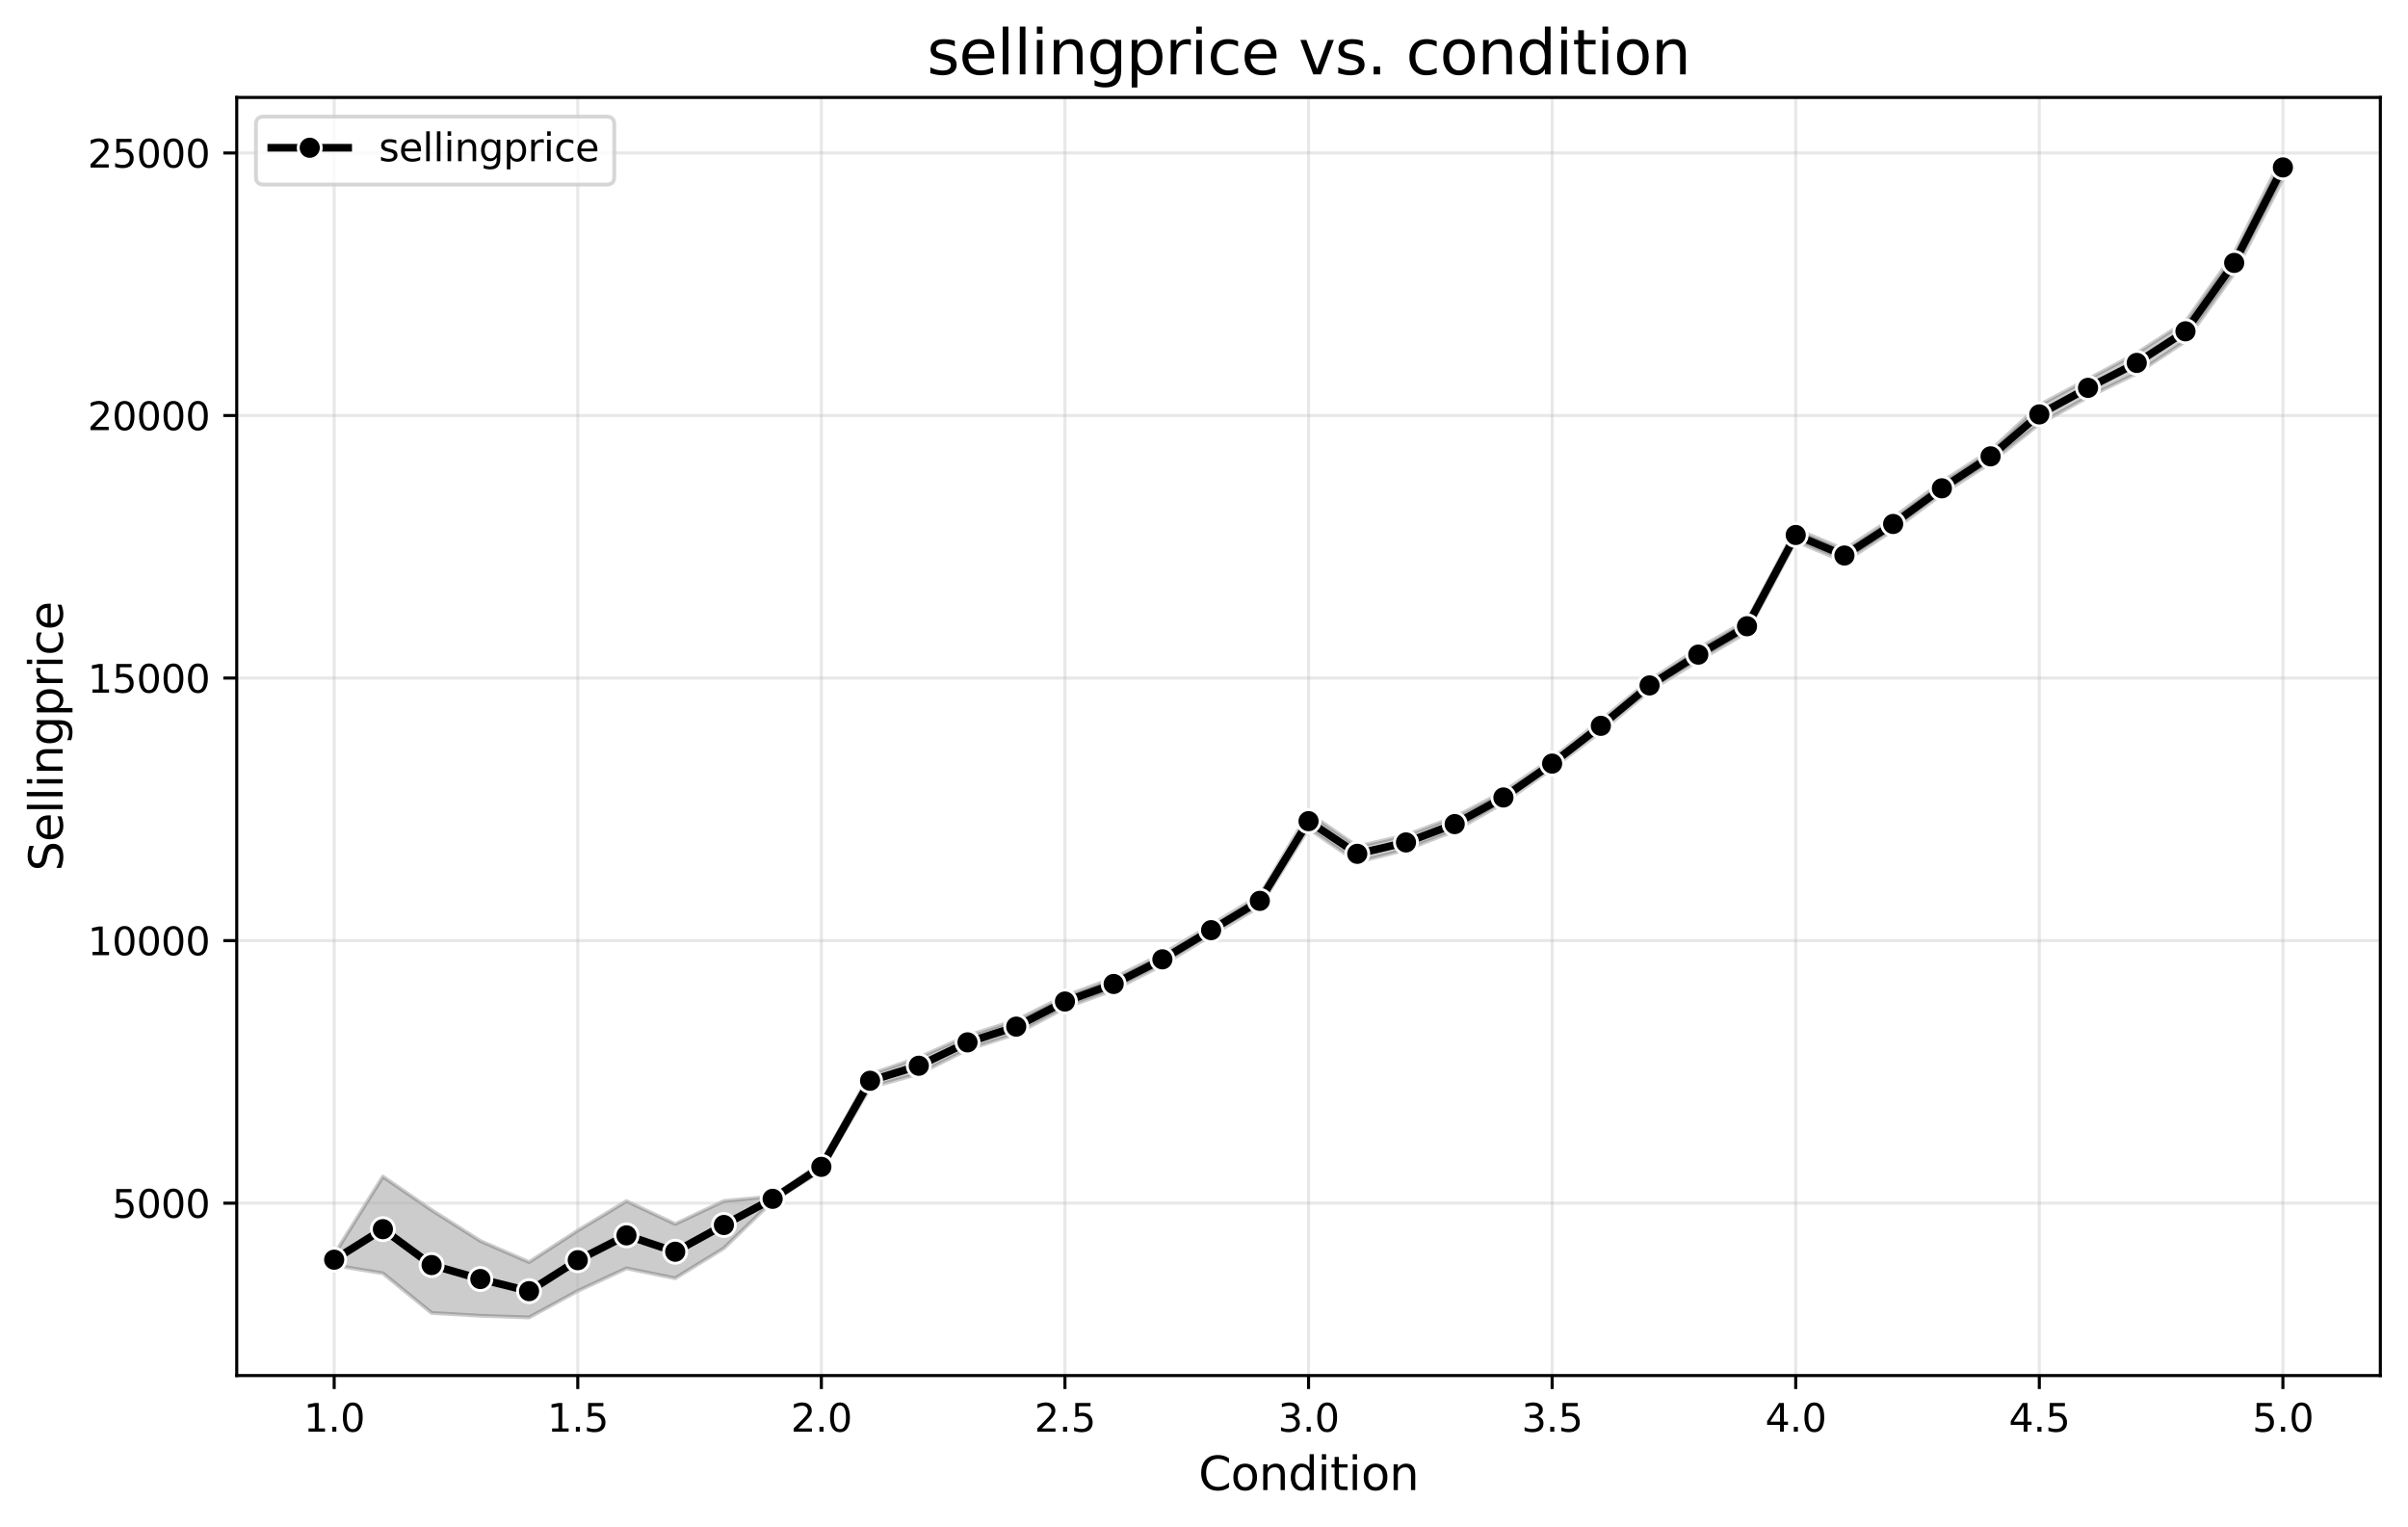 <?xml version="1.0" encoding="utf-8" standalone="no"?>
<!DOCTYPE svg PUBLIC "-//W3C//DTD SVG 1.1//EN"
  "http://www.w3.org/Graphics/SVG/1.1/DTD/svg11.dtd">
<svg xmlns:xlink="http://www.w3.org/1999/xlink" width="626.826pt" height="397.489pt" viewBox="0 0 626.826 397.489" xmlns="http://www.w3.org/2000/svg" version="1.1">
 <defs>
  <style type="text/css">*{stroke-linejoin: round; stroke-linecap: butt}</style>
 </defs>
 <g id="figure_1">
  <g id="patch_1">
   <path d="M 0 397.489 
L 626.826 397.489 
L 626.826 0 
L 0 0 
z
" style="fill: #ffffff"/>
  </g>
  <g id="axes_1">
   <g id="patch_2">
    <path d="M 61.626 357.998 
L 619.626 357.998 
L 619.626 25.358 
L 61.626 25.358 
z
" style="fill: #ffffff"/>
   </g>
   <g id="FillBetweenPolyCollection_1">
    <defs>
     <path id="m1bbe047d17" d="M 86.99 -71.02 
L 86.99 -68.185 
L 99.672 -66.11 
L 112.354 -55.79 
L 125.035 -55.05 
L 137.717 -54.612 
L 150.399 -61.519 
L 163.081 -67.397 
L 175.763 -64.823 
L 188.444 -72.634 
L 201.126 -84.906 
L 213.808 -92.781 
L 226.49 -114.478 
L 239.172 -118.018 
L 251.854 -124.352 
L 264.535 -128.415 
L 277.217 -135.197 
L 289.899 -139.853 
L 302.581 -146.339 
L 315.263 -154.045 
L 327.944 -161.574 
L 340.626 -181.85 
L 353.308 -173.138 
L 365.99 -176.349 
L 378.672 -181.265 
L 391.354 -188.507 
L 404.035 -197.5 
L 416.717 -207.073 
L 429.399 -217.729 
L 442.081 -225.492 
L 454.763 -232.936 
L 467.444 -256.632 
L 480.126 -251.281 
L 492.808 -259.5 
L 505.49 -268.884 
L 518.172 -277.055 
L 530.854 -287.147 
L 543.535 -294.165 
L 556.217 -300.295 
L 568.899 -308.675 
L 581.581 -326.319 
L 594.263 -350.871 
L 594.263 -357.012 
L 594.263 -357.012 
L 581.581 -331.648 
L 568.899 -313.762 
L 556.217 -305.595 
L 543.535 -298.843 
L 530.854 -292.089 
L 518.172 -280.285 
L 505.49 -272.137 
L 492.808 -262.756 
L 480.126 -254.494 
L 467.444 -259.841 
L 454.763 -236.024 
L 442.081 -228.75 
L 429.399 -220.436 
L 416.717 -210.045 
L 404.035 -200.07 
L 391.354 -191.474 
L 378.672 -184.851 
L 365.99 -180.145 
L 353.308 -177.217 
L 340.626 -185.925 
L 327.944 -164.498 
L 315.263 -156.735 
L 302.581 -149.246 
L 289.899 -142.968 
L 277.217 -138.292 
L 264.535 -132.014 
L 251.854 -127.933 
L 239.172 -122.261 
L 226.49 -117.915 
L 213.808 -94.909 
L 201.126 -86.115 
L 188.444 -84.926 
L 175.763 -78.944 
L 163.081 -84.892 
L 150.399 -77.239 
L 137.717 -69.023 
L 125.035 -74.527 
L 112.354 -82.562 
L 99.672 -91.278 
L 86.99 -71.02 
z
" style="stroke: #000000; stroke-opacity: 0.2"/>
    </defs>
    <g clip-path="url(#p1a0c11632b)">
     <use xlink:href="#m1bbe047d17" x="0" y="397.489" style="fill-opacity: 0.2; stroke: #000000; stroke-opacity: 0.2"/>
    </g>
   </g>
   <g id="matplotlib.axis_1">
    <g id="xtick_1">
     <g id="line2d_1">
      <path d="M 86.99 357.998 
L 86.99 25.358 
" clip-path="url(#p1a0c11632b)" style="fill: none; stroke: #b0b0b0; stroke-opacity: 0.3; stroke-width: 0.8; stroke-linecap: square"/>
     </g>
     <g id="line2d_2">
      <defs>
       <path id="m35427ddd8f" d="M 0 0 
L 0 3.5 
" style="stroke: #000000; stroke-width: 0.8"/>
      </defs>
      <g>
       <use xlink:href="#m35427ddd8f" x="86.99" y="357.998" style="stroke: #000000; stroke-width: 0.8"/>
      </g>
     </g>
     <g id="text_1">
      <!-- 1.0 -->
      <g transform="translate(79.038 372.596) scale(0.1 -0.1)">
       <defs>
        <path id="DejaVuSans-31" d="M 794 531 
L 1825 531 
L 1825 4091 
L 703 3866 
L 703 4441 
L 1819 4666 
L 2450 4666 
L 2450 531 
L 3481 531 
L 3481 0 
L 794 0 
L 794 531 
z
" transform="scale(0.016)"/>
        <path id="DejaVuSans-2e" d="M 684 794 
L 1344 794 
L 1344 0 
L 684 0 
L 684 794 
z
" transform="scale(0.016)"/>
        <path id="DejaVuSans-30" d="M 2034 4250 
Q 1547 4250 1301 3770 
Q 1056 3291 1056 2328 
Q 1056 1369 1301 889 
Q 1547 409 2034 409 
Q 2525 409 2770 889 
Q 3016 1369 3016 2328 
Q 3016 3291 2770 3770 
Q 2525 4250 2034 4250 
z
M 2034 4750 
Q 2819 4750 3233 4129 
Q 3647 3509 3647 2328 
Q 3647 1150 3233 529 
Q 2819 -91 2034 -91 
Q 1250 -91 836 529 
Q 422 1150 422 2328 
Q 422 3509 836 4129 
Q 1250 4750 2034 4750 
z
" transform="scale(0.016)"/>
       </defs>
       <use xlink:href="#DejaVuSans-31"/>
       <use xlink:href="#DejaVuSans-2e" transform="translate(63.623 0)"/>
       <use xlink:href="#DejaVuSans-30" transform="translate(95.41 0)"/>
      </g>
     </g>
    </g>
    <g id="xtick_2">
     <g id="line2d_3">
      <path d="M 150.399 357.998 
L 150.399 25.358 
" clip-path="url(#p1a0c11632b)" style="fill: none; stroke: #b0b0b0; stroke-opacity: 0.3; stroke-width: 0.8; stroke-linecap: square"/>
     </g>
     <g id="line2d_4">
      <g>
       <use xlink:href="#m35427ddd8f" x="150.399" y="357.998" style="stroke: #000000; stroke-width: 0.8"/>
      </g>
     </g>
     <g id="text_2">
      <!-- 1.5 -->
      <g transform="translate(142.447 372.596) scale(0.1 -0.1)">
       <defs>
        <path id="DejaVuSans-35" d="M 691 4666 
L 3169 4666 
L 3169 4134 
L 1269 4134 
L 1269 2991 
Q 1406 3038 1543 3061 
Q 1681 3084 1819 3084 
Q 2600 3084 3056 2656 
Q 3513 2228 3513 1497 
Q 3513 744 3044 326 
Q 2575 -91 1722 -91 
Q 1428 -91 1123 -41 
Q 819 9 494 109 
L 494 744 
Q 775 591 1075 516 
Q 1375 441 1709 441 
Q 2250 441 2565 725 
Q 2881 1009 2881 1497 
Q 2881 1984 2565 2268 
Q 2250 2553 1709 2553 
Q 1456 2553 1204 2497 
Q 953 2441 691 2322 
L 691 4666 
z
" transform="scale(0.016)"/>
       </defs>
       <use xlink:href="#DejaVuSans-31"/>
       <use xlink:href="#DejaVuSans-2e" transform="translate(63.623 0)"/>
       <use xlink:href="#DejaVuSans-35" transform="translate(95.41 0)"/>
      </g>
     </g>
    </g>
    <g id="xtick_3">
     <g id="line2d_5">
      <path d="M 213.808 357.998 
L 213.808 25.358 
" clip-path="url(#p1a0c11632b)" style="fill: none; stroke: #b0b0b0; stroke-opacity: 0.3; stroke-width: 0.8; stroke-linecap: square"/>
     </g>
     <g id="line2d_6">
      <g>
       <use xlink:href="#m35427ddd8f" x="213.808" y="357.998" style="stroke: #000000; stroke-width: 0.8"/>
      </g>
     </g>
     <g id="text_3">
      <!-- 2.0 -->
      <g transform="translate(205.857 372.596) scale(0.1 -0.1)">
       <defs>
        <path id="DejaVuSans-32" d="M 1228 531 
L 3431 531 
L 3431 0 
L 469 0 
L 469 531 
Q 828 903 1448 1529 
Q 2069 2156 2228 2338 
Q 2531 2678 2651 2914 
Q 2772 3150 2772 3378 
Q 2772 3750 2511 3984 
Q 2250 4219 1831 4219 
Q 1534 4219 1204 4116 
Q 875 4013 500 3803 
L 500 4441 
Q 881 4594 1212 4672 
Q 1544 4750 1819 4750 
Q 2544 4750 2975 4387 
Q 3406 4025 3406 3419 
Q 3406 3131 3298 2873 
Q 3191 2616 2906 2266 
Q 2828 2175 2409 1742 
Q 1991 1309 1228 531 
z
" transform="scale(0.016)"/>
       </defs>
       <use xlink:href="#DejaVuSans-32"/>
       <use xlink:href="#DejaVuSans-2e" transform="translate(63.623 0)"/>
       <use xlink:href="#DejaVuSans-30" transform="translate(95.41 0)"/>
      </g>
     </g>
    </g>
    <g id="xtick_4">
     <g id="line2d_7">
      <path d="M 277.217 357.998 
L 277.217 25.358 
" clip-path="url(#p1a0c11632b)" style="fill: none; stroke: #b0b0b0; stroke-opacity: 0.3; stroke-width: 0.8; stroke-linecap: square"/>
     </g>
     <g id="line2d_8">
      <g>
       <use xlink:href="#m35427ddd8f" x="277.217" y="357.998" style="stroke: #000000; stroke-width: 0.8"/>
      </g>
     </g>
     <g id="text_4">
      <!-- 2.5 -->
      <g transform="translate(269.266 372.596) scale(0.1 -0.1)">
       <use xlink:href="#DejaVuSans-32"/>
       <use xlink:href="#DejaVuSans-2e" transform="translate(63.623 0)"/>
       <use xlink:href="#DejaVuSans-35" transform="translate(95.41 0)"/>
      </g>
     </g>
    </g>
    <g id="xtick_5">
     <g id="line2d_9">
      <path d="M 340.626 357.998 
L 340.626 25.358 
" clip-path="url(#p1a0c11632b)" style="fill: none; stroke: #b0b0b0; stroke-opacity: 0.3; stroke-width: 0.8; stroke-linecap: square"/>
     </g>
     <g id="line2d_10">
      <g>
       <use xlink:href="#m35427ddd8f" x="340.626" y="357.998" style="stroke: #000000; stroke-width: 0.8"/>
      </g>
     </g>
     <g id="text_5">
      <!-- 3.0 -->
      <g transform="translate(332.675 372.596) scale(0.1 -0.1)">
       <defs>
        <path id="DejaVuSans-33" d="M 2597 2516 
Q 3050 2419 3304 2112 
Q 3559 1806 3559 1356 
Q 3559 666 3084 287 
Q 2609 -91 1734 -91 
Q 1441 -91 1130 -33 
Q 819 25 488 141 
L 488 750 
Q 750 597 1062 519 
Q 1375 441 1716 441 
Q 2309 441 2620 675 
Q 2931 909 2931 1356 
Q 2931 1769 2642 2001 
Q 2353 2234 1838 2234 
L 1294 2234 
L 1294 2753 
L 1863 2753 
Q 2328 2753 2575 2939 
Q 2822 3125 2822 3475 
Q 2822 3834 2567 4026 
Q 2313 4219 1838 4219 
Q 1578 4219 1281 4162 
Q 984 4106 628 3988 
L 628 4550 
Q 988 4650 1302 4700 
Q 1616 4750 1894 4750 
Q 2613 4750 3031 4423 
Q 3450 4097 3450 3541 
Q 3450 3153 3228 2886 
Q 3006 2619 2597 2516 
z
" transform="scale(0.016)"/>
       </defs>
       <use xlink:href="#DejaVuSans-33"/>
       <use xlink:href="#DejaVuSans-2e" transform="translate(63.623 0)"/>
       <use xlink:href="#DejaVuSans-30" transform="translate(95.41 0)"/>
      </g>
     </g>
    </g>
    <g id="xtick_6">
     <g id="line2d_11">
      <path d="M 404.035 357.998 
L 404.035 25.358 
" clip-path="url(#p1a0c11632b)" style="fill: none; stroke: #b0b0b0; stroke-opacity: 0.3; stroke-width: 0.8; stroke-linecap: square"/>
     </g>
     <g id="line2d_12">
      <g>
       <use xlink:href="#m35427ddd8f" x="404.035" y="357.998" style="stroke: #000000; stroke-width: 0.8"/>
      </g>
     </g>
     <g id="text_6">
      <!-- 3.5 -->
      <g transform="translate(396.084 372.596) scale(0.1 -0.1)">
       <use xlink:href="#DejaVuSans-33"/>
       <use xlink:href="#DejaVuSans-2e" transform="translate(63.623 0)"/>
       <use xlink:href="#DejaVuSans-35" transform="translate(95.41 0)"/>
      </g>
     </g>
    </g>
    <g id="xtick_7">
     <g id="line2d_13">
      <path d="M 467.444 357.998 
L 467.444 25.358 
" clip-path="url(#p1a0c11632b)" style="fill: none; stroke: #b0b0b0; stroke-opacity: 0.3; stroke-width: 0.8; stroke-linecap: square"/>
     </g>
     <g id="line2d_14">
      <g>
       <use xlink:href="#m35427ddd8f" x="467.444" y="357.998" style="stroke: #000000; stroke-width: 0.8"/>
      </g>
     </g>
     <g id="text_7">
      <!-- 4.0 -->
      <g transform="translate(459.493 372.596) scale(0.1 -0.1)">
       <defs>
        <path id="DejaVuSans-34" d="M 2419 4116 
L 825 1625 
L 2419 1625 
L 2419 4116 
z
M 2253 4666 
L 3047 4666 
L 3047 1625 
L 3713 1625 
L 3713 1100 
L 3047 1100 
L 3047 0 
L 2419 0 
L 2419 1100 
L 313 1100 
L 313 1709 
L 2253 4666 
z
" transform="scale(0.016)"/>
       </defs>
       <use xlink:href="#DejaVuSans-34"/>
       <use xlink:href="#DejaVuSans-2e" transform="translate(63.623 0)"/>
       <use xlink:href="#DejaVuSans-30" transform="translate(95.41 0)"/>
      </g>
     </g>
    </g>
    <g id="xtick_8">
     <g id="line2d_15">
      <path d="M 530.854 357.998 
L 530.854 25.358 
" clip-path="url(#p1a0c11632b)" style="fill: none; stroke: #b0b0b0; stroke-opacity: 0.3; stroke-width: 0.8; stroke-linecap: square"/>
     </g>
     <g id="line2d_16">
      <g>
       <use xlink:href="#m35427ddd8f" x="530.854" y="357.998" style="stroke: #000000; stroke-width: 0.8"/>
      </g>
     </g>
     <g id="text_8">
      <!-- 4.5 -->
      <g transform="translate(522.902 372.596) scale(0.1 -0.1)">
       <use xlink:href="#DejaVuSans-34"/>
       <use xlink:href="#DejaVuSans-2e" transform="translate(63.623 0)"/>
       <use xlink:href="#DejaVuSans-35" transform="translate(95.41 0)"/>
      </g>
     </g>
    </g>
    <g id="xtick_9">
     <g id="line2d_17">
      <path d="M 594.263 357.998 
L 594.263 25.358 
" clip-path="url(#p1a0c11632b)" style="fill: none; stroke: #b0b0b0; stroke-opacity: 0.3; stroke-width: 0.8; stroke-linecap: square"/>
     </g>
     <g id="line2d_18">
      <g>
       <use xlink:href="#m35427ddd8f" x="594.263" y="357.998" style="stroke: #000000; stroke-width: 0.8"/>
      </g>
     </g>
     <g id="text_9">
      <!-- 5.0 -->
      <g transform="translate(586.311 372.596) scale(0.1 -0.1)">
       <use xlink:href="#DejaVuSans-35"/>
       <use xlink:href="#DejaVuSans-2e" transform="translate(63.623 0)"/>
       <use xlink:href="#DejaVuSans-30" transform="translate(95.41 0)"/>
      </g>
     </g>
    </g>
    <g id="text_10">
     <!-- Condition -->
     <g transform="translate(311.994 387.794) scale(0.12 -0.12)">
      <defs>
       <path id="DejaVuSans-43" d="M 4122 4306 
L 4122 3641 
Q 3803 3938 3442 4084 
Q 3081 4231 2675 4231 
Q 1875 4231 1450 3742 
Q 1025 3253 1025 2328 
Q 1025 1406 1450 917 
Q 1875 428 2675 428 
Q 3081 428 3442 575 
Q 3803 722 4122 1019 
L 4122 359 
Q 3791 134 3420 21 
Q 3050 -91 2638 -91 
Q 1578 -91 968 557 
Q 359 1206 359 2328 
Q 359 3453 968 4101 
Q 1578 4750 2638 4750 
Q 3056 4750 3426 4639 
Q 3797 4528 4122 4306 
z
" transform="scale(0.016)"/>
       <path id="DejaVuSans-6f" d="M 1959 3097 
Q 1497 3097 1228 2736 
Q 959 2375 959 1747 
Q 959 1119 1226 758 
Q 1494 397 1959 397 
Q 2419 397 2687 759 
Q 2956 1122 2956 1747 
Q 2956 2369 2687 2733 
Q 2419 3097 1959 3097 
z
M 1959 3584 
Q 2709 3584 3137 3096 
Q 3566 2609 3566 1747 
Q 3566 888 3137 398 
Q 2709 -91 1959 -91 
Q 1206 -91 779 398 
Q 353 888 353 1747 
Q 353 2609 779 3096 
Q 1206 3584 1959 3584 
z
" transform="scale(0.016)"/>
       <path id="DejaVuSans-6e" d="M 3513 2113 
L 3513 0 
L 2938 0 
L 2938 2094 
Q 2938 2591 2744 2837 
Q 2550 3084 2163 3084 
Q 1697 3084 1428 2787 
Q 1159 2491 1159 1978 
L 1159 0 
L 581 0 
L 581 3500 
L 1159 3500 
L 1159 2956 
Q 1366 3272 1645 3428 
Q 1925 3584 2291 3584 
Q 2894 3584 3203 3211 
Q 3513 2838 3513 2113 
z
" transform="scale(0.016)"/>
       <path id="DejaVuSans-64" d="M 2906 2969 
L 2906 4863 
L 3481 4863 
L 3481 0 
L 2906 0 
L 2906 525 
Q 2725 213 2448 61 
Q 2172 -91 1784 -91 
Q 1150 -91 751 415 
Q 353 922 353 1747 
Q 353 2572 751 3078 
Q 1150 3584 1784 3584 
Q 2172 3584 2448 3432 
Q 2725 3281 2906 2969 
z
M 947 1747 
Q 947 1113 1208 752 
Q 1469 391 1925 391 
Q 2381 391 2643 752 
Q 2906 1113 2906 1747 
Q 2906 2381 2643 2742 
Q 2381 3103 1925 3103 
Q 1469 3103 1208 2742 
Q 947 2381 947 1747 
z
" transform="scale(0.016)"/>
       <path id="DejaVuSans-69" d="M 603 3500 
L 1178 3500 
L 1178 0 
L 603 0 
L 603 3500 
z
M 603 4863 
L 1178 4863 
L 1178 4134 
L 603 4134 
L 603 4863 
z
" transform="scale(0.016)"/>
       <path id="DejaVuSans-74" d="M 1172 4494 
L 1172 3500 
L 2356 3500 
L 2356 3053 
L 1172 3053 
L 1172 1153 
Q 1172 725 1289 603 
Q 1406 481 1766 481 
L 2356 481 
L 2356 0 
L 1766 0 
Q 1100 0 847 248 
Q 594 497 594 1153 
L 594 3053 
L 172 3053 
L 172 3500 
L 594 3500 
L 594 4494 
L 1172 4494 
z
" transform="scale(0.016)"/>
      </defs>
      <use xlink:href="#DejaVuSans-43"/>
      <use xlink:href="#DejaVuSans-6f" transform="translate(69.824 0)"/>
      <use xlink:href="#DejaVuSans-6e" transform="translate(131.006 0)"/>
      <use xlink:href="#DejaVuSans-64" transform="translate(194.385 0)"/>
      <use xlink:href="#DejaVuSans-69" transform="translate(257.861 0)"/>
      <use xlink:href="#DejaVuSans-74" transform="translate(285.645 0)"/>
      <use xlink:href="#DejaVuSans-69" transform="translate(324.854 0)"/>
      <use xlink:href="#DejaVuSans-6f" transform="translate(352.637 0)"/>
      <use xlink:href="#DejaVuSans-6e" transform="translate(413.818 0)"/>
     </g>
    </g>
   </g>
   <g id="matplotlib.axis_2">
    <g id="ytick_1">
     <g id="line2d_19">
      <path d="M 61.626 313.124 
L 619.626 313.124 
" clip-path="url(#p1a0c11632b)" style="fill: none; stroke: #b0b0b0; stroke-opacity: 0.3; stroke-width: 0.8; stroke-linecap: square"/>
     </g>
     <g id="line2d_20">
      <defs>
       <path id="m0ee7eab908" d="M 0 0 
L -3.5 0 
" style="stroke: #000000; stroke-width: 0.8"/>
      </defs>
      <g>
       <use xlink:href="#m0ee7eab908" x="61.626" y="313.124" style="stroke: #000000; stroke-width: 0.8"/>
      </g>
     </g>
     <g id="text_11">
      <!-- 5000 -->
      <g transform="translate(29.176 316.923) scale(0.1 -0.1)">
       <use xlink:href="#DejaVuSans-35"/>
       <use xlink:href="#DejaVuSans-30" transform="translate(63.623 0)"/>
       <use xlink:href="#DejaVuSans-30" transform="translate(127.246 0)"/>
       <use xlink:href="#DejaVuSans-30" transform="translate(190.869 0)"/>
      </g>
     </g>
    </g>
    <g id="ytick_2">
     <g id="line2d_21">
      <path d="M 61.626 244.796 
L 619.626 244.796 
" clip-path="url(#p1a0c11632b)" style="fill: none; stroke: #b0b0b0; stroke-opacity: 0.3; stroke-width: 0.8; stroke-linecap: square"/>
     </g>
     <g id="line2d_22">
      <g>
       <use xlink:href="#m0ee7eab908" x="61.626" y="244.796" style="stroke: #000000; stroke-width: 0.8"/>
      </g>
     </g>
     <g id="text_12">
      <!-- 10000 -->
      <g transform="translate(22.814 248.595) scale(0.1 -0.1)">
       <use xlink:href="#DejaVuSans-31"/>
       <use xlink:href="#DejaVuSans-30" transform="translate(63.623 0)"/>
       <use xlink:href="#DejaVuSans-30" transform="translate(127.246 0)"/>
       <use xlink:href="#DejaVuSans-30" transform="translate(190.869 0)"/>
       <use xlink:href="#DejaVuSans-30" transform="translate(254.492 0)"/>
      </g>
     </g>
    </g>
    <g id="ytick_3">
     <g id="line2d_23">
      <path d="M 61.626 176.468 
L 619.626 176.468 
" clip-path="url(#p1a0c11632b)" style="fill: none; stroke: #b0b0b0; stroke-opacity: 0.3; stroke-width: 0.8; stroke-linecap: square"/>
     </g>
     <g id="line2d_24">
      <g>
       <use xlink:href="#m0ee7eab908" x="61.626" y="176.468" style="stroke: #000000; stroke-width: 0.8"/>
      </g>
     </g>
     <g id="text_13">
      <!-- 15000 -->
      <g transform="translate(22.814 180.267) scale(0.1 -0.1)">
       <use xlink:href="#DejaVuSans-31"/>
       <use xlink:href="#DejaVuSans-35" transform="translate(63.623 0)"/>
       <use xlink:href="#DejaVuSans-30" transform="translate(127.246 0)"/>
       <use xlink:href="#DejaVuSans-30" transform="translate(190.869 0)"/>
       <use xlink:href="#DejaVuSans-30" transform="translate(254.492 0)"/>
      </g>
     </g>
    </g>
    <g id="ytick_4">
     <g id="line2d_25">
      <path d="M 61.626 108.14 
L 619.626 108.14 
" clip-path="url(#p1a0c11632b)" style="fill: none; stroke: #b0b0b0; stroke-opacity: 0.3; stroke-width: 0.8; stroke-linecap: square"/>
     </g>
     <g id="line2d_26">
      <g>
       <use xlink:href="#m0ee7eab908" x="61.626" y="108.14" style="stroke: #000000; stroke-width: 0.8"/>
      </g>
     </g>
     <g id="text_14">
      <!-- 20000 -->
      <g transform="translate(22.814 111.939) scale(0.1 -0.1)">
       <use xlink:href="#DejaVuSans-32"/>
       <use xlink:href="#DejaVuSans-30" transform="translate(63.623 0)"/>
       <use xlink:href="#DejaVuSans-30" transform="translate(127.246 0)"/>
       <use xlink:href="#DejaVuSans-30" transform="translate(190.869 0)"/>
       <use xlink:href="#DejaVuSans-30" transform="translate(254.492 0)"/>
      </g>
     </g>
    </g>
    <g id="ytick_5">
     <g id="line2d_27">
      <path d="M 61.626 39.812 
L 619.626 39.812 
" clip-path="url(#p1a0c11632b)" style="fill: none; stroke: #b0b0b0; stroke-opacity: 0.3; stroke-width: 0.8; stroke-linecap: square"/>
     </g>
     <g id="line2d_28">
      <g>
       <use xlink:href="#m0ee7eab908" x="61.626" y="39.812" style="stroke: #000000; stroke-width: 0.8"/>
      </g>
     </g>
     <g id="text_15">
      <!-- 25000 -->
      <g transform="translate(22.814 43.611) scale(0.1 -0.1)">
       <use xlink:href="#DejaVuSans-32"/>
       <use xlink:href="#DejaVuSans-35" transform="translate(63.623 0)"/>
       <use xlink:href="#DejaVuSans-30" transform="translate(127.246 0)"/>
       <use xlink:href="#DejaVuSans-30" transform="translate(190.869 0)"/>
       <use xlink:href="#DejaVuSans-30" transform="translate(254.492 0)"/>
      </g>
     </g>
    </g>
    <g id="text_16">
     <!-- Sellingprice -->
     <g transform="translate(16.318 226.724) rotate(-90) scale(0.12 -0.12)">
      <defs>
       <path id="DejaVuSans-53" d="M 3425 4513 
L 3425 3897 
Q 3066 4069 2747 4153 
Q 2428 4238 2131 4238 
Q 1616 4238 1336 4038 
Q 1056 3838 1056 3469 
Q 1056 3159 1242 3001 
Q 1428 2844 1947 2747 
L 2328 2669 
Q 3034 2534 3370 2195 
Q 3706 1856 3706 1288 
Q 3706 609 3251 259 
Q 2797 -91 1919 -91 
Q 1588 -91 1214 -16 
Q 841 59 441 206 
L 441 856 
Q 825 641 1194 531 
Q 1563 422 1919 422 
Q 2459 422 2753 634 
Q 3047 847 3047 1241 
Q 3047 1584 2836 1778 
Q 2625 1972 2144 2069 
L 1759 2144 
Q 1053 2284 737 2584 
Q 422 2884 422 3419 
Q 422 4038 858 4394 
Q 1294 4750 2059 4750 
Q 2388 4750 2728 4690 
Q 3069 4631 3425 4513 
z
" transform="scale(0.016)"/>
       <path id="DejaVuSans-65" d="M 3597 1894 
L 3597 1613 
L 953 1613 
Q 991 1019 1311 708 
Q 1631 397 2203 397 
Q 2534 397 2845 478 
Q 3156 559 3463 722 
L 3463 178 
Q 3153 47 2828 -22 
Q 2503 -91 2169 -91 
Q 1331 -91 842 396 
Q 353 884 353 1716 
Q 353 2575 817 3079 
Q 1281 3584 2069 3584 
Q 2775 3584 3186 3129 
Q 3597 2675 3597 1894 
z
M 3022 2063 
Q 3016 2534 2758 2815 
Q 2500 3097 2075 3097 
Q 1594 3097 1305 2825 
Q 1016 2553 972 2059 
L 3022 2063 
z
" transform="scale(0.016)"/>
       <path id="DejaVuSans-6c" d="M 603 4863 
L 1178 4863 
L 1178 0 
L 603 0 
L 603 4863 
z
" transform="scale(0.016)"/>
       <path id="DejaVuSans-67" d="M 2906 1791 
Q 2906 2416 2648 2759 
Q 2391 3103 1925 3103 
Q 1463 3103 1205 2759 
Q 947 2416 947 1791 
Q 947 1169 1205 825 
Q 1463 481 1925 481 
Q 2391 481 2648 825 
Q 2906 1169 2906 1791 
z
M 3481 434 
Q 3481 -459 3084 -895 
Q 2688 -1331 1869 -1331 
Q 1566 -1331 1297 -1286 
Q 1028 -1241 775 -1147 
L 775 -588 
Q 1028 -725 1275 -790 
Q 1522 -856 1778 -856 
Q 2344 -856 2625 -561 
Q 2906 -266 2906 331 
L 2906 616 
Q 2728 306 2450 153 
Q 2172 0 1784 0 
Q 1141 0 747 490 
Q 353 981 353 1791 
Q 353 2603 747 3093 
Q 1141 3584 1784 3584 
Q 2172 3584 2450 3431 
Q 2728 3278 2906 2969 
L 2906 3500 
L 3481 3500 
L 3481 434 
z
" transform="scale(0.016)"/>
       <path id="DejaVuSans-70" d="M 1159 525 
L 1159 -1331 
L 581 -1331 
L 581 3500 
L 1159 3500 
L 1159 2969 
Q 1341 3281 1617 3432 
Q 1894 3584 2278 3584 
Q 2916 3584 3314 3078 
Q 3713 2572 3713 1747 
Q 3713 922 3314 415 
Q 2916 -91 2278 -91 
Q 1894 -91 1617 61 
Q 1341 213 1159 525 
z
M 3116 1747 
Q 3116 2381 2855 2742 
Q 2594 3103 2138 3103 
Q 1681 3103 1420 2742 
Q 1159 2381 1159 1747 
Q 1159 1113 1420 752 
Q 1681 391 2138 391 
Q 2594 391 2855 752 
Q 3116 1113 3116 1747 
z
" transform="scale(0.016)"/>
       <path id="DejaVuSans-72" d="M 2631 2963 
Q 2534 3019 2420 3045 
Q 2306 3072 2169 3072 
Q 1681 3072 1420 2755 
Q 1159 2438 1159 1844 
L 1159 0 
L 581 0 
L 581 3500 
L 1159 3500 
L 1159 2956 
Q 1341 3275 1631 3429 
Q 1922 3584 2338 3584 
Q 2397 3584 2469 3576 
Q 2541 3569 2628 3553 
L 2631 2963 
z
" transform="scale(0.016)"/>
       <path id="DejaVuSans-63" d="M 3122 3366 
L 3122 2828 
Q 2878 2963 2633 3030 
Q 2388 3097 2138 3097 
Q 1578 3097 1268 2742 
Q 959 2388 959 1747 
Q 959 1106 1268 751 
Q 1578 397 2138 397 
Q 2388 397 2633 464 
Q 2878 531 3122 666 
L 3122 134 
Q 2881 22 2623 -34 
Q 2366 -91 2075 -91 
Q 1284 -91 818 406 
Q 353 903 353 1747 
Q 353 2603 823 3093 
Q 1294 3584 2113 3584 
Q 2378 3584 2631 3529 
Q 2884 3475 3122 3366 
z
" transform="scale(0.016)"/>
      </defs>
      <use xlink:href="#DejaVuSans-53"/>
      <use xlink:href="#DejaVuSans-65" transform="translate(63.477 0)"/>
      <use xlink:href="#DejaVuSans-6c" transform="translate(125 0)"/>
      <use xlink:href="#DejaVuSans-6c" transform="translate(152.783 0)"/>
      <use xlink:href="#DejaVuSans-69" transform="translate(180.566 0)"/>
      <use xlink:href="#DejaVuSans-6e" transform="translate(208.35 0)"/>
      <use xlink:href="#DejaVuSans-67" transform="translate(271.729 0)"/>
      <use xlink:href="#DejaVuSans-70" transform="translate(335.205 0)"/>
      <use xlink:href="#DejaVuSans-72" transform="translate(398.682 0)"/>
      <use xlink:href="#DejaVuSans-69" transform="translate(439.795 0)"/>
      <use xlink:href="#DejaVuSans-63" transform="translate(467.578 0)"/>
      <use xlink:href="#DejaVuSans-65" transform="translate(522.559 0)"/>
     </g>
    </g>
   </g>
   <g id="line2d_29">
    <path d="M 86.99 327.84 
L 99.672 319.895 
L 112.354 329.238 
L 125.035 332.872 
L 137.717 336.029 
L 150.399 327.971 
L 163.081 321.511 
L 175.763 325.766 
L 188.444 318.808 
L 201.126 311.999 
L 213.808 303.675 
L 226.49 281.275 
L 239.172 277.366 
L 251.854 271.279 
L 264.535 267.186 
L 277.217 260.65 
L 289.899 256.08 
L 302.581 249.669 
L 315.263 242.078 
L 327.944 234.451 
L 340.626 213.707 
L 353.308 222.212 
L 365.99 219.247 
L 378.672 214.473 
L 391.354 207.543 
L 404.035 198.729 
L 416.717 188.901 
L 429.399 178.385 
L 442.081 170.369 
L 454.763 162.983 
L 467.444 139.235 
L 480.126 144.577 
L 492.808 136.364 
L 505.49 127.084 
L 518.172 118.766 
L 530.854 107.849 
L 543.535 100.942 
L 556.217 94.447 
L 568.899 86.223 
L 581.581 68.421 
L 594.263 43.573 
" clip-path="url(#p1a0c11632b)" style="fill: none; stroke: #000000; stroke-width: 2; stroke-linecap: square"/>
    <defs>
     <path id="m979fa7c795" d="M 0 3 
C 0.796 3 1.559 2.684 2.121 2.121 
C 2.684 1.559 3 0.796 3 0 
C 3 -0.796 2.684 -1.559 2.121 -2.121 
C 1.559 -2.684 0.796 -3 0 -3 
C -0.796 -3 -1.559 -2.684 -2.121 -2.121 
C -2.684 -1.559 -3 -0.796 -3 0 
C -3 0.796 -2.684 1.559 -2.121 2.121 
C -1.559 2.684 -0.796 3 0 3 
z
" style="stroke: #ffffff; stroke-width: 0.75"/>
    </defs>
    <g clip-path="url(#p1a0c11632b)">
     <use xlink:href="#m979fa7c795" x="86.99" y="327.84" style="stroke: #ffffff; stroke-width: 0.75"/>
     <use xlink:href="#m979fa7c795" x="99.672" y="319.895" style="stroke: #ffffff; stroke-width: 0.75"/>
     <use xlink:href="#m979fa7c795" x="112.354" y="329.238" style="stroke: #ffffff; stroke-width: 0.75"/>
     <use xlink:href="#m979fa7c795" x="125.035" y="332.872" style="stroke: #ffffff; stroke-width: 0.75"/>
     <use xlink:href="#m979fa7c795" x="137.717" y="336.029" style="stroke: #ffffff; stroke-width: 0.75"/>
     <use xlink:href="#m979fa7c795" x="150.399" y="327.971" style="stroke: #ffffff; stroke-width: 0.75"/>
     <use xlink:href="#m979fa7c795" x="163.081" y="321.511" style="stroke: #ffffff; stroke-width: 0.75"/>
     <use xlink:href="#m979fa7c795" x="175.763" y="325.766" style="stroke: #ffffff; stroke-width: 0.75"/>
     <use xlink:href="#m979fa7c795" x="188.444" y="318.808" style="stroke: #ffffff; stroke-width: 0.75"/>
     <use xlink:href="#m979fa7c795" x="201.126" y="311.999" style="stroke: #ffffff; stroke-width: 0.75"/>
     <use xlink:href="#m979fa7c795" x="213.808" y="303.675" style="stroke: #ffffff; stroke-width: 0.75"/>
     <use xlink:href="#m979fa7c795" x="226.49" y="281.275" style="stroke: #ffffff; stroke-width: 0.75"/>
     <use xlink:href="#m979fa7c795" x="239.172" y="277.366" style="stroke: #ffffff; stroke-width: 0.75"/>
     <use xlink:href="#m979fa7c795" x="251.854" y="271.279" style="stroke: #ffffff; stroke-width: 0.75"/>
     <use xlink:href="#m979fa7c795" x="264.535" y="267.186" style="stroke: #ffffff; stroke-width: 0.75"/>
     <use xlink:href="#m979fa7c795" x="277.217" y="260.65" style="stroke: #ffffff; stroke-width: 0.75"/>
     <use xlink:href="#m979fa7c795" x="289.899" y="256.08" style="stroke: #ffffff; stroke-width: 0.75"/>
     <use xlink:href="#m979fa7c795" x="302.581" y="249.669" style="stroke: #ffffff; stroke-width: 0.75"/>
     <use xlink:href="#m979fa7c795" x="315.263" y="242.078" style="stroke: #ffffff; stroke-width: 0.75"/>
     <use xlink:href="#m979fa7c795" x="327.944" y="234.451" style="stroke: #ffffff; stroke-width: 0.75"/>
     <use xlink:href="#m979fa7c795" x="340.626" y="213.707" style="stroke: #ffffff; stroke-width: 0.75"/>
     <use xlink:href="#m979fa7c795" x="353.308" y="222.212" style="stroke: #ffffff; stroke-width: 0.75"/>
     <use xlink:href="#m979fa7c795" x="365.99" y="219.247" style="stroke: #ffffff; stroke-width: 0.75"/>
     <use xlink:href="#m979fa7c795" x="378.672" y="214.473" style="stroke: #ffffff; stroke-width: 0.75"/>
     <use xlink:href="#m979fa7c795" x="391.354" y="207.543" style="stroke: #ffffff; stroke-width: 0.75"/>
     <use xlink:href="#m979fa7c795" x="404.035" y="198.729" style="stroke: #ffffff; stroke-width: 0.75"/>
     <use xlink:href="#m979fa7c795" x="416.717" y="188.901" style="stroke: #ffffff; stroke-width: 0.75"/>
     <use xlink:href="#m979fa7c795" x="429.399" y="178.385" style="stroke: #ffffff; stroke-width: 0.75"/>
     <use xlink:href="#m979fa7c795" x="442.081" y="170.369" style="stroke: #ffffff; stroke-width: 0.75"/>
     <use xlink:href="#m979fa7c795" x="454.763" y="162.983" style="stroke: #ffffff; stroke-width: 0.75"/>
     <use xlink:href="#m979fa7c795" x="467.444" y="139.235" style="stroke: #ffffff; stroke-width: 0.75"/>
     <use xlink:href="#m979fa7c795" x="480.126" y="144.577" style="stroke: #ffffff; stroke-width: 0.75"/>
     <use xlink:href="#m979fa7c795" x="492.808" y="136.364" style="stroke: #ffffff; stroke-width: 0.75"/>
     <use xlink:href="#m979fa7c795" x="505.49" y="127.084" style="stroke: #ffffff; stroke-width: 0.75"/>
     <use xlink:href="#m979fa7c795" x="518.172" y="118.766" style="stroke: #ffffff; stroke-width: 0.75"/>
     <use xlink:href="#m979fa7c795" x="530.854" y="107.849" style="stroke: #ffffff; stroke-width: 0.75"/>
     <use xlink:href="#m979fa7c795" x="543.535" y="100.942" style="stroke: #ffffff; stroke-width: 0.75"/>
     <use xlink:href="#m979fa7c795" x="556.217" y="94.447" style="stroke: #ffffff; stroke-width: 0.75"/>
     <use xlink:href="#m979fa7c795" x="568.899" y="86.223" style="stroke: #ffffff; stroke-width: 0.75"/>
     <use xlink:href="#m979fa7c795" x="581.581" y="68.421" style="stroke: #ffffff; stroke-width: 0.75"/>
     <use xlink:href="#m979fa7c795" x="594.263" y="43.573" style="stroke: #ffffff; stroke-width: 0.75"/>
    </g>
   </g>
   <g id="patch_3">
    <path d="M 61.626 357.998 
L 61.626 25.358 
" style="fill: none; stroke: #000000; stroke-width: 0.8; stroke-linejoin: miter; stroke-linecap: square"/>
   </g>
   <g id="patch_4">
    <path d="M 619.626 357.998 
L 619.626 25.358 
" style="fill: none; stroke: #000000; stroke-width: 0.8; stroke-linejoin: miter; stroke-linecap: square"/>
   </g>
   <g id="patch_5">
    <path d="M 61.626 357.998 
L 619.626 357.998 
" style="fill: none; stroke: #000000; stroke-width: 0.8; stroke-linejoin: miter; stroke-linecap: square"/>
   </g>
   <g id="patch_6">
    <path d="M 61.626 25.358 
L 619.626 25.358 
" style="fill: none; stroke: #000000; stroke-width: 0.8; stroke-linejoin: miter; stroke-linecap: square"/>
   </g>
   <g id="text_17">
    <!-- sellingprice vs. condition -->
    <g transform="translate(241.29 19.358) scale(0.16 -0.16)">
     <defs>
      <path id="DejaVuSans-73" d="M 2834 3397 
L 2834 2853 
Q 2591 2978 2328 3040 
Q 2066 3103 1784 3103 
Q 1356 3103 1142 2972 
Q 928 2841 928 2578 
Q 928 2378 1081 2264 
Q 1234 2150 1697 2047 
L 1894 2003 
Q 2506 1872 2764 1633 
Q 3022 1394 3022 966 
Q 3022 478 2636 193 
Q 2250 -91 1575 -91 
Q 1294 -91 989 -36 
Q 684 19 347 128 
L 347 722 
Q 666 556 975 473 
Q 1284 391 1588 391 
Q 1994 391 2212 530 
Q 2431 669 2431 922 
Q 2431 1156 2273 1281 
Q 2116 1406 1581 1522 
L 1381 1569 
Q 847 1681 609 1914 
Q 372 2147 372 2553 
Q 372 3047 722 3315 
Q 1072 3584 1716 3584 
Q 2034 3584 2315 3537 
Q 2597 3491 2834 3397 
z
" transform="scale(0.016)"/>
      <path id="DejaVuSans-20" transform="scale(0.016)"/>
      <path id="DejaVuSans-76" d="M 191 3500 
L 800 3500 
L 1894 563 
L 2988 3500 
L 3597 3500 
L 2284 0 
L 1503 0 
L 191 3500 
z
" transform="scale(0.016)"/>
     </defs>
     <use xlink:href="#DejaVuSans-73"/>
     <use xlink:href="#DejaVuSans-65" transform="translate(52.1 0)"/>
     <use xlink:href="#DejaVuSans-6c" transform="translate(113.623 0)"/>
     <use xlink:href="#DejaVuSans-6c" transform="translate(141.406 0)"/>
     <use xlink:href="#DejaVuSans-69" transform="translate(169.189 0)"/>
     <use xlink:href="#DejaVuSans-6e" transform="translate(196.973 0)"/>
     <use xlink:href="#DejaVuSans-67" transform="translate(260.352 0)"/>
     <use xlink:href="#DejaVuSans-70" transform="translate(323.828 0)"/>
     <use xlink:href="#DejaVuSans-72" transform="translate(387.305 0)"/>
     <use xlink:href="#DejaVuSans-69" transform="translate(428.418 0)"/>
     <use xlink:href="#DejaVuSans-63" transform="translate(456.201 0)"/>
     <use xlink:href="#DejaVuSans-65" transform="translate(511.182 0)"/>
     <use xlink:href="#DejaVuSans-20" transform="translate(572.705 0)"/>
     <use xlink:href="#DejaVuSans-76" transform="translate(604.492 0)"/>
     <use xlink:href="#DejaVuSans-73" transform="translate(663.672 0)"/>
     <use xlink:href="#DejaVuSans-2e" transform="translate(715.771 0)"/>
     <use xlink:href="#DejaVuSans-20" transform="translate(747.559 0)"/>
     <use xlink:href="#DejaVuSans-63" transform="translate(779.346 0)"/>
     <use xlink:href="#DejaVuSans-6f" transform="translate(834.326 0)"/>
     <use xlink:href="#DejaVuSans-6e" transform="translate(895.508 0)"/>
     <use xlink:href="#DejaVuSans-64" transform="translate(958.887 0)"/>
     <use xlink:href="#DejaVuSans-69" transform="translate(1022.363 0)"/>
     <use xlink:href="#DejaVuSans-74" transform="translate(1050.146 0)"/>
     <use xlink:href="#DejaVuSans-69" transform="translate(1089.355 0)"/>
     <use xlink:href="#DejaVuSans-6f" transform="translate(1117.139 0)"/>
     <use xlink:href="#DejaVuSans-6e" transform="translate(1178.32 0)"/>
    </g>
   </g>
   <g id="legend_1">
    <g id="patch_7">
     <path d="M 68.626 48.036 
L 157.898 48.036 
Q 159.898 48.036 159.898 46.036 
L 159.898 32.358 
Q 159.898 30.358 157.898 30.358 
L 68.626 30.358 
Q 66.626 30.358 66.626 32.358 
L 66.626 46.036 
Q 66.626 48.036 68.626 48.036 
z
" style="fill: #ffffff; opacity: 0.8; stroke: #cccccc; stroke-linejoin: miter"/>
    </g>
    <g id="line2d_30">
     <path d="M 70.626 38.456 
L 80.626 38.456 
L 90.626 38.456 
" style="fill: none; stroke: #000000; stroke-width: 2; stroke-linecap: square"/>
     <g>
      <use xlink:href="#m979fa7c795" x="80.626" y="38.456" style="stroke: #ffffff; stroke-width: 0.75"/>
     </g>
    </g>
    <g id="text_18">
     <!-- sellingprice -->
     <g transform="translate(98.626 41.956) scale(0.1 -0.1)">
      <use xlink:href="#DejaVuSans-73"/>
      <use xlink:href="#DejaVuSans-65" transform="translate(52.1 0)"/>
      <use xlink:href="#DejaVuSans-6c" transform="translate(113.623 0)"/>
      <use xlink:href="#DejaVuSans-6c" transform="translate(141.406 0)"/>
      <use xlink:href="#DejaVuSans-69" transform="translate(169.189 0)"/>
      <use xlink:href="#DejaVuSans-6e" transform="translate(196.973 0)"/>
      <use xlink:href="#DejaVuSans-67" transform="translate(260.352 0)"/>
      <use xlink:href="#DejaVuSans-70" transform="translate(323.828 0)"/>
      <use xlink:href="#DejaVuSans-72" transform="translate(387.305 0)"/>
      <use xlink:href="#DejaVuSans-69" transform="translate(428.418 0)"/>
      <use xlink:href="#DejaVuSans-63" transform="translate(456.201 0)"/>
      <use xlink:href="#DejaVuSans-65" transform="translate(511.182 0)"/>
     </g>
    </g>
   </g>
  </g>
 </g>
 <defs>
  <clipPath id="p1a0c11632b">
   <rect x="61.626" y="25.358" width="558" height="332.64"/>
  </clipPath>
 </defs>
</svg>
